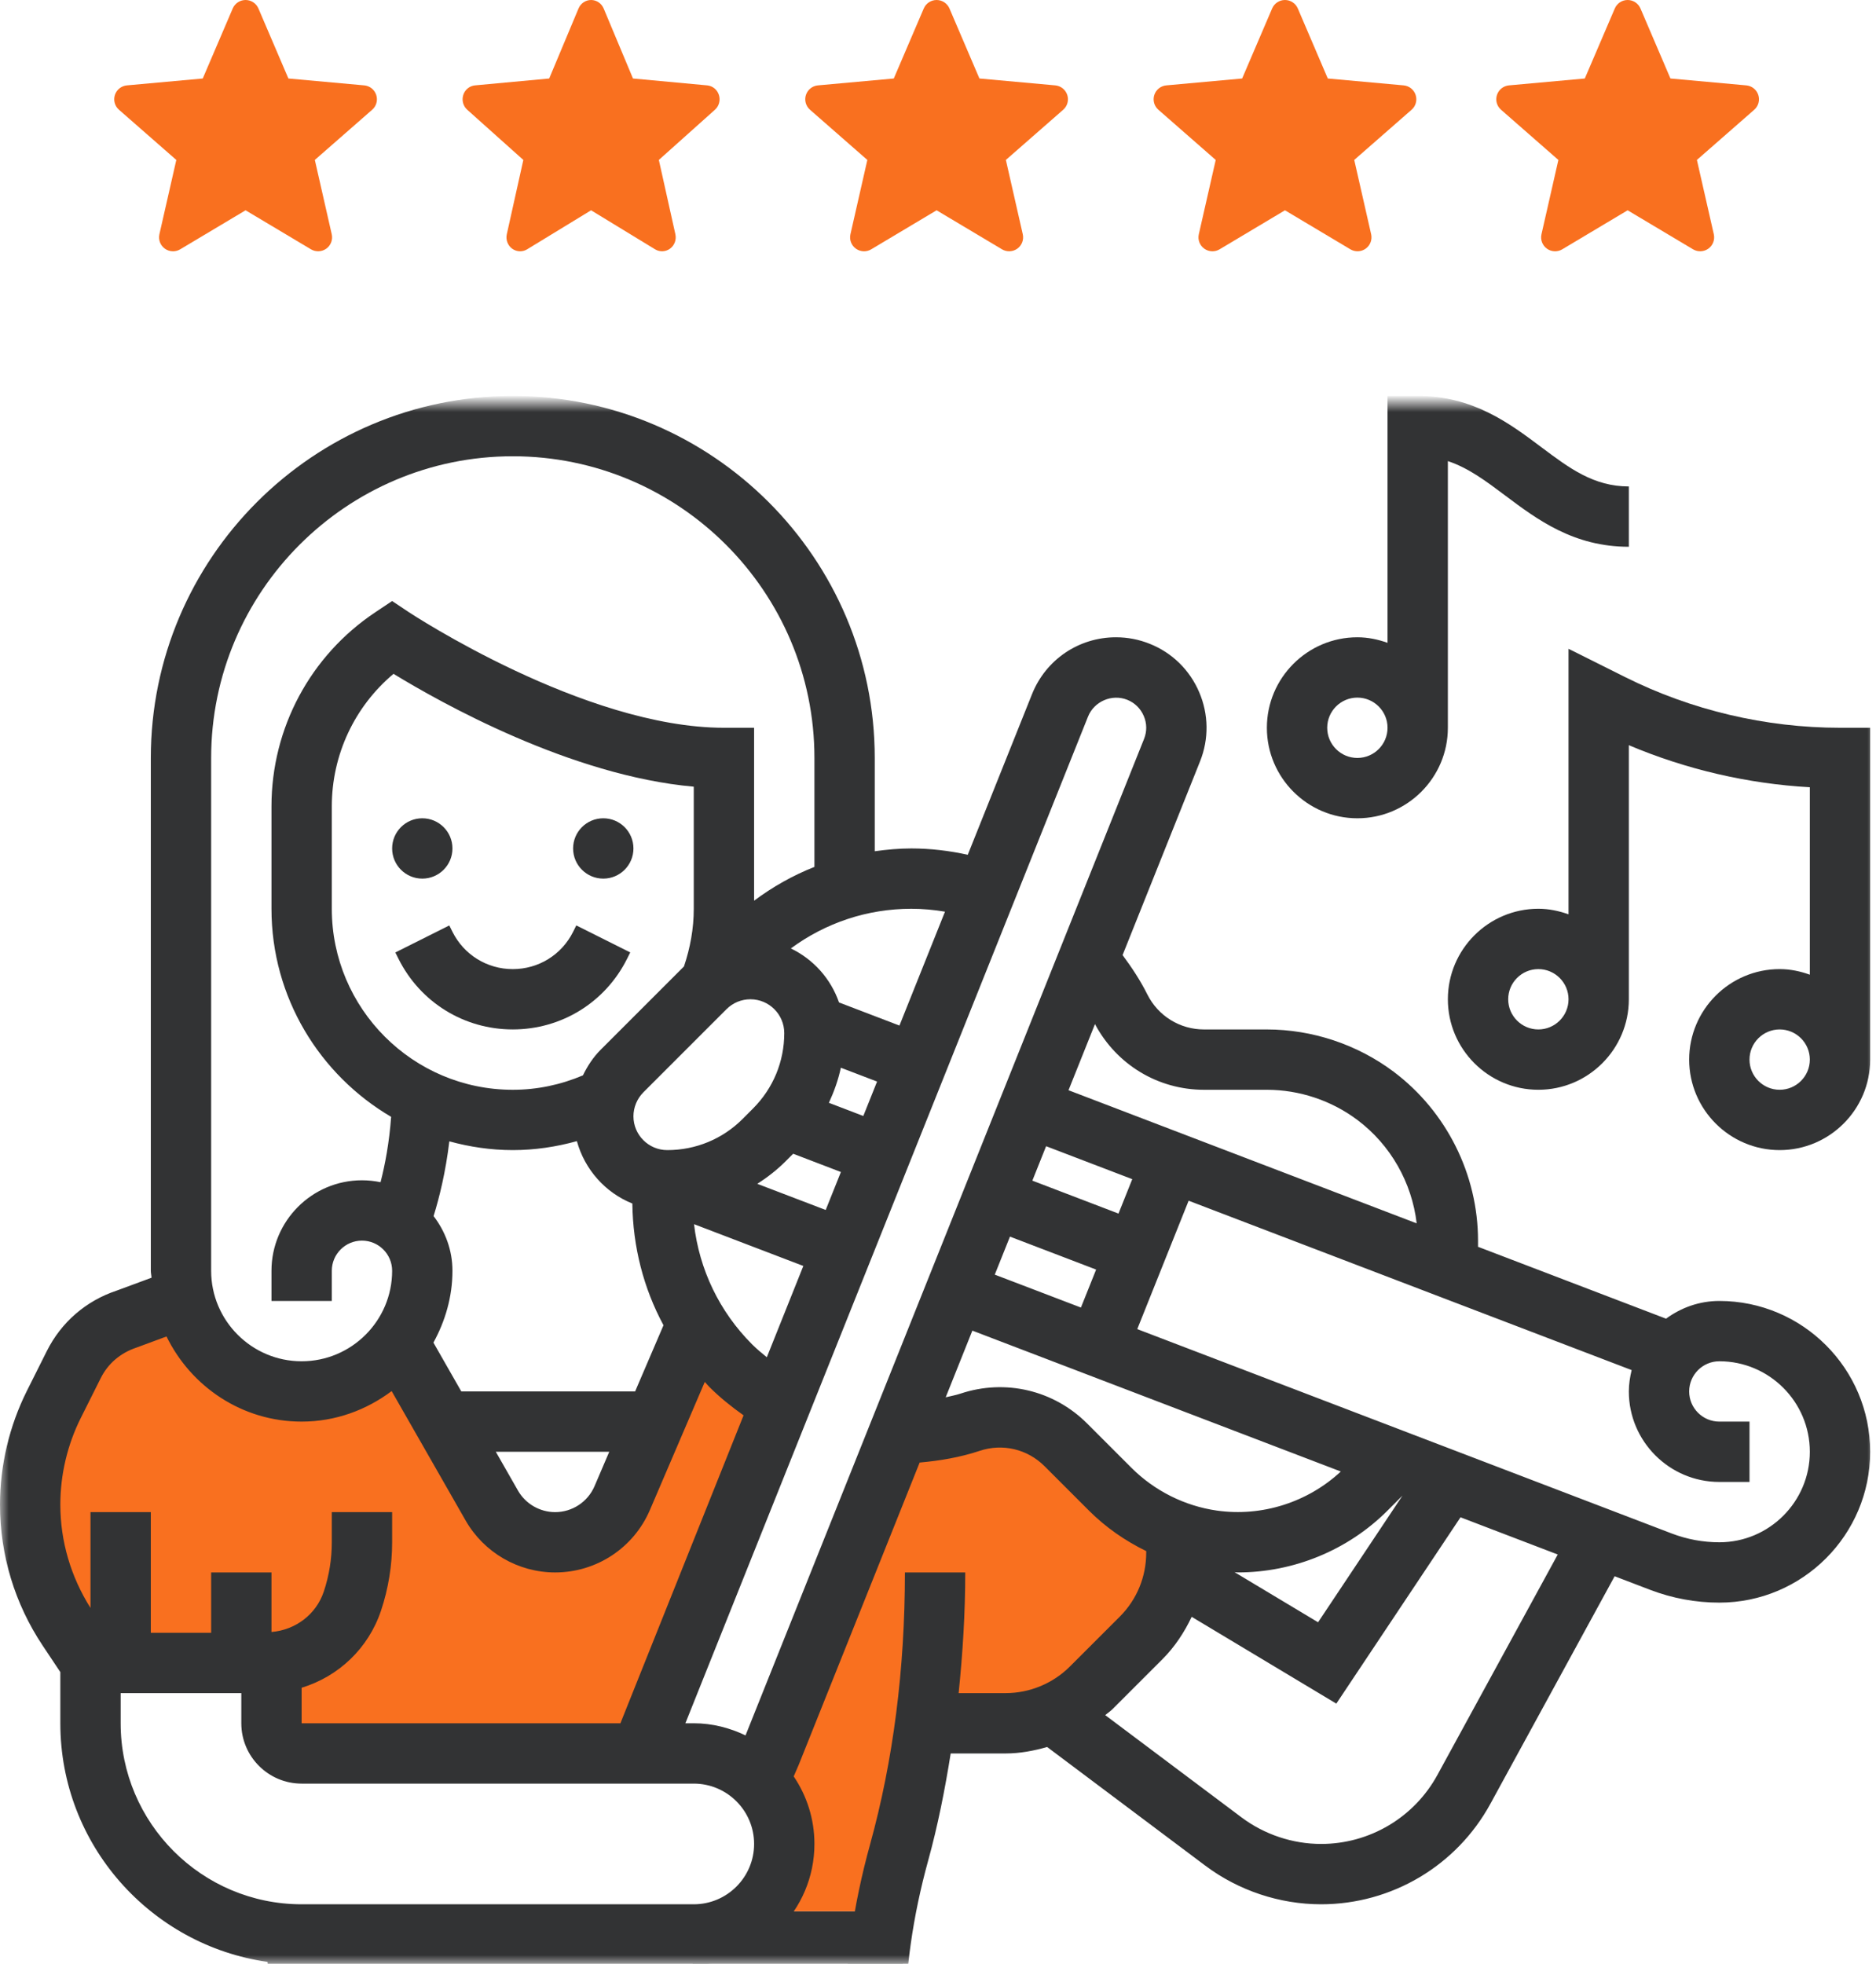 <svg width="107" height="112" viewBox="0 0 107 112" fill="none" xmlns="http://www.w3.org/2000/svg">
<mask id="mask0" mask-type="alpha" maskUnits="userSpaceOnUse" x="0" y="23" width="107" height="89">
<path d="M0 23H107V112H85.349H63.698H0V23Z" fill="#C4C4C4"/>
</mask>
<g mask="url(#mask0)">
<path d="M51.5 109V112H39.5V109H51.5Z" fill="#323334"/>
<path d="M3.297 79.121L9.89 74.176L14.835 79.121L21.978 76.923L29.121 87.363L34.615 86.813L39.56 77.472L44.505 80.22L37.363 98.901H15.934L14.835 95.055L2.747 92.308L3.297 79.121Z" fill="#F9701F"/>
<path d="M45.055 100L51.648 81.319L60.44 82.418L68.132 87.363L62.088 97.253L51.648 100L50.5 109H44.5L45.055 100Z" fill="#F9701F"/>
<path d="M24.086 50.108C25.036 50.108 25.806 49.338 25.806 48.387C25.806 47.437 25.036 46.667 24.086 46.667C23.136 46.667 22.366 47.437 22.366 48.387C22.366 49.338 23.136 50.108 24.086 50.108Z" fill="#323334"/>
<path d="M34.409 50.108C35.359 50.108 36.129 49.338 36.129 48.387C36.129 47.437 35.359 46.667 34.409 46.667C33.459 46.667 32.688 47.437 32.688 48.387C32.688 49.338 33.459 50.108 34.409 50.108Z" fill="#323334"/>
<path d="M25.626 52.779L22.548 54.319L22.729 54.682C23.971 57.166 26.469 58.709 29.247 58.709C32.026 58.709 34.524 57.166 35.766 54.68L35.947 54.317L32.869 52.777L32.688 53.142C32.033 54.453 30.715 55.269 29.247 55.269C27.78 55.269 26.462 54.453 25.807 53.142L25.626 52.779Z" fill="#323334"/>
<path d="M77.419 46.667C80.265 46.667 82.581 44.351 82.581 41.505V26.297C83.75 26.684 84.748 27.432 85.849 28.258C87.676 29.629 89.749 31.183 92.903 31.183V27.742C90.895 27.742 89.514 26.704 87.914 25.505C86.087 24.134 84.014 22.581 80.86 22.581H79.14V36.661C78.599 36.468 78.025 36.344 77.419 36.344C74.574 36.344 72.258 38.66 72.258 41.505C72.258 44.351 74.574 46.667 77.419 46.667ZM77.419 39.785C78.367 39.785 79.14 40.556 79.14 41.505C79.14 42.455 78.367 43.226 77.419 43.226C76.471 43.226 75.699 42.455 75.699 41.505C75.699 40.556 76.471 39.785 77.419 39.785Z" fill="#323334"/>
<path d="M104.946 41.505C100.709 41.505 96.466 40.504 92.678 38.608L89.463 37.002V52.144C88.922 51.951 88.348 51.827 87.742 51.827C84.896 51.827 82.581 54.143 82.581 56.989C82.581 59.834 84.896 62.15 87.742 62.15C90.588 62.15 92.903 59.834 92.903 56.989V42.499C96.17 43.881 99.682 44.696 103.226 44.898V55.587C102.686 55.392 102.111 55.268 101.505 55.268C98.66 55.268 96.344 57.584 96.344 60.429C96.344 63.275 98.66 65.591 101.505 65.591C104.351 65.591 106.667 63.275 106.667 60.429V41.505H104.946ZM87.742 58.709C86.794 58.709 86.022 57.938 86.022 56.989C86.022 56.039 86.794 55.268 87.742 55.268C88.69 55.268 89.463 56.039 89.463 56.989C89.463 57.938 88.69 58.709 87.742 58.709ZM101.505 62.15C100.558 62.15 99.785 61.379 99.785 60.429C99.785 59.48 100.558 58.709 101.505 58.709C102.453 58.709 103.226 59.48 103.226 60.429C103.226 61.379 102.453 62.15 101.505 62.15Z" fill="#323334"/>
<path d="M98.065 74.194C96.924 74.194 95.88 74.577 95.025 75.205L84.301 71.105V70.753C84.301 66.983 82.5 63.381 79.484 61.118C77.414 59.565 74.847 58.71 72.258 58.71H68.676C67.296 58.71 66.056 57.944 65.438 56.709C65.043 55.917 64.554 55.178 64.028 54.469L68.446 43.422C68.957 42.144 68.939 40.74 68.397 39.474C67.854 38.204 66.849 37.223 65.578 36.717C64.965 36.47 64.317 36.344 63.651 36.344C61.529 36.344 59.649 37.619 58.861 39.592L55.198 48.748C54.14 48.516 53.063 48.387 51.974 48.387C51.271 48.387 50.577 48.452 49.892 48.547V43.226C49.892 31.842 40.631 22.581 29.247 22.581C17.863 22.581 8.602 31.842 8.602 43.226V72.473C8.602 72.609 8.637 72.735 8.642 72.869L6.646 73.607C4.902 74.187 3.489 75.413 2.667 77.058L1.529 79.331C0.53 81.332 0 83.572 0 85.81C0 88.681 0.841 91.46 2.434 93.849L3.441 95.36V98.279C3.441 105.206 8.59 110.938 15.257 111.888C15.393 113.104 15.484 114.312 15.484 115.484C15.484 120.172 12.258 126.694 12.224 126.758L10.982 129.247H56.117L54.871 126.758C54.839 126.692 51.613 120.184 51.613 115.484C51.613 112.449 52.06 109.292 52.941 106.104C53.483 104.141 53.891 102.09 54.224 100H57.364C58.178 100 58.963 99.849 59.725 99.632L68.75 106.402C70.643 107.821 72.986 108.602 75.35 108.602C79.377 108.602 83.078 106.405 85.007 102.87L92.093 89.894L94.121 90.67C95.386 91.152 96.712 91.398 98.065 91.398C102.808 91.398 106.667 87.539 106.667 82.796C106.667 78.052 102.808 74.194 98.065 74.194ZM68.676 62.151H72.258C74.108 62.151 75.942 62.761 77.419 63.871C79.31 65.288 80.53 67.442 80.802 69.769L60.944 62.176L62.453 58.405C63.684 60.716 66.047 62.151 68.676 62.151ZM79.993 85.295L75.178 92.519L70.415 89.662C70.479 89.664 70.543 89.676 70.606 89.676C73.777 89.676 76.876 88.416 79.14 86.149L79.993 85.295ZM69.407 86.149C67.577 85.889 65.85 85.024 64.54 83.716L62.008 81.184C60.107 79.282 57.337 78.627 54.782 79.479C54.507 79.572 54.221 79.618 53.939 79.689L55.46 75.886L76.475 83.921C74.584 85.679 71.971 86.513 69.407 86.149ZM56.738 72.693L57.605 70.525L62.519 72.404L61.652 74.57L56.738 72.693ZM63.795 69.211L58.882 67.332L59.666 65.369L64.58 67.248L63.795 69.211ZM62.056 40.869C62.402 40.003 63.417 39.559 64.296 39.91C64.721 40.081 65.053 40.406 65.234 40.828C65.418 41.256 65.423 41.714 65.251 42.145L42.522 98.971C41.624 98.541 40.631 98.279 39.57 98.279H39.092L62.056 40.869ZM42.901 76.673C41.031 74.802 39.885 72.404 39.585 69.815L45.819 72.198L43.737 77.404C43.45 77.168 43.162 76.936 42.901 76.673ZM36.224 79.355H26.312L24.721 76.569C25.392 75.346 25.806 73.963 25.806 72.473C25.806 71.296 25.395 70.223 24.73 69.354C25.058 68.299 25.418 66.849 25.628 65.092C26.784 65.407 27.993 65.591 29.247 65.591C30.502 65.591 31.721 65.407 32.903 65.08C33.351 66.701 34.524 68.019 36.067 68.638C36.096 71.1 36.705 73.468 37.843 75.58L36.224 79.355ZM34.749 82.796L33.91 84.757C33.523 85.655 32.642 86.237 31.663 86.237C30.789 86.237 29.975 85.765 29.541 85.005L28.28 82.796H34.749ZM47.959 60.893L50.025 61.682L49.24 63.645L47.277 62.894C47.572 62.252 47.812 61.588 47.959 60.893ZM47.095 69.005L43.195 67.515C43.764 67.148 44.304 66.732 44.795 66.242L45.239 65.798L47.962 66.84L47.095 69.005ZM42.947 63.221L42.359 63.811C41.211 64.96 39.684 65.591 38.058 65.591C36.994 65.591 36.129 64.726 36.129 63.663C36.129 63.155 36.336 62.658 36.693 62.298L41.438 57.553C41.803 57.189 42.286 56.989 42.803 56.989C43.866 56.989 44.731 57.855 44.731 58.918C44.731 60.542 44.098 62.07 42.947 63.221ZM39.57 51.828C39.57 52.958 39.367 54.059 39.011 55.116C39.009 55.117 39.007 55.119 39.006 55.121L34.261 59.866C33.836 60.291 33.507 60.793 33.249 61.328C31.985 61.863 30.644 62.151 29.247 62.151C23.554 62.151 18.925 57.521 18.925 51.828V45.987C18.925 43.045 20.224 40.292 22.445 38.429C25.134 40.072 32.552 44.242 39.57 44.865V51.828ZM53.899 51.993L51.301 58.488L47.854 57.17C47.382 55.812 46.391 54.706 45.106 54.09C47.088 52.63 49.468 51.828 51.974 51.828C52.623 51.828 53.266 51.886 53.899 51.993ZM12.043 43.226C12.043 33.739 19.761 26.021 29.247 26.021C38.734 26.021 46.452 33.739 46.452 43.226V49.44C45.228 49.922 44.077 50.572 43.011 51.367V41.505H41.29C33.32 41.505 23.419 34.978 23.319 34.913L22.366 34.278L21.413 34.913C17.7 37.385 15.484 41.528 15.484 45.987V51.828C15.484 56.884 18.233 61.302 22.309 63.694C22.202 65.158 21.963 66.424 21.705 67.422C21.363 67.351 21.008 67.312 20.645 67.312C17.8 67.312 15.484 69.627 15.484 72.473V74.194H18.925V72.473C18.925 71.523 19.697 70.753 20.645 70.753C21.593 70.753 22.366 71.523 22.366 72.473C22.366 75.319 20.05 77.634 17.204 77.634C14.359 77.634 12.043 75.319 12.043 72.473V43.226ZM4.607 80.869L5.745 78.596C6.156 77.772 6.861 77.161 7.785 76.853L9.498 76.22C10.897 79.083 13.81 81.075 17.204 81.075C19.135 81.075 20.901 80.413 22.338 79.334L26.555 86.711C27.599 88.54 29.555 89.677 31.663 89.677C34.02 89.677 36.143 88.279 37.07 86.111L40.198 78.811C40.289 78.907 40.37 79.011 40.465 79.105C41.062 79.702 41.722 80.229 42.41 80.717L35.386 98.279H17.204V96.253C19.302 95.616 21.013 94.011 21.733 91.852C22.152 90.594 22.366 89.283 22.366 87.957V86.237H18.925V87.957C18.925 88.913 18.772 89.856 18.469 90.765C18.03 92.081 16.846 92.96 15.484 93.073V89.677H12.043V93.118H8.602V86.237H5.161V91.701C4.045 89.932 3.441 87.905 3.441 85.81C3.441 84.103 3.843 82.395 4.607 80.869ZM6.882 98.279V96.559H13.763V98.279C13.763 100.177 15.307 101.72 17.204 101.72H39.57C41.468 101.72 43.011 103.264 43.011 105.161C43.011 107.059 41.468 108.602 39.57 108.602H17.204C11.511 108.602 6.882 103.972 6.882 98.279ZM54.677 96.559C54.907 94.316 55.054 92.029 55.054 89.677H51.613C51.613 95.197 50.944 100.415 49.626 105.187C48.661 108.674 48.172 112.139 48.172 115.484C48.172 119.033 49.615 123.207 50.682 125.806H16.415C17.481 123.207 18.925 119.033 18.925 115.484C18.925 114.359 18.847 113.204 18.735 112.043H39.57C43.365 112.043 46.452 108.957 46.452 105.161C46.452 103.735 46.015 102.41 45.27 101.309L45.56 100.638L52.453 83.41C53.614 83.307 54.763 83.112 55.873 82.744C57.182 82.304 58.601 82.642 59.577 83.618L62.109 86.15C63.059 87.1 64.172 87.874 65.376 88.459V88.549C65.376 89.929 64.84 91.226 63.866 92.2L61.015 95.049C60.053 96.009 58.724 96.559 57.364 96.559H54.677ZM81.987 101.221C80.662 103.651 78.12 105.161 75.351 105.161C73.727 105.161 72.117 104.623 70.816 103.649L63.038 97.815C63.171 97.698 63.32 97.605 63.446 97.48L66.297 94.63C67.007 93.92 67.551 93.092 67.969 92.208L76.219 97.158L83.302 86.532L88.848 88.654L81.987 101.221ZM98.065 87.957C97.134 87.957 96.222 87.788 95.351 87.456L64.865 75.8L67.795 68.477L93.063 78.137C92.969 78.531 92.903 78.933 92.903 79.355C92.903 82.2 95.219 84.516 98.065 84.516H99.785V81.075H98.065C97.117 81.075 96.344 80.305 96.344 79.355C96.344 78.405 97.117 77.634 98.065 77.634C100.91 77.634 103.226 79.95 103.226 82.796C103.226 85.641 100.91 87.957 98.065 87.957Z" fill="#323334"/>
</g>
<path d="M9.402 14.181C9.541 14.281 9.704 14.332 9.868 14.332C10.01 14.332 10.151 14.294 10.277 14.219L14.007 11.993L17.736 14.218C18.009 14.381 18.353 14.367 18.612 14.18C18.871 13.993 18.992 13.671 18.921 13.359L17.957 9.121L21.226 6.26C21.467 6.051 21.558 5.719 21.459 5.416C21.361 5.113 21.092 4.898 20.774 4.869L16.449 4.477L14.739 0.482C14.613 0.19 14.326 0 14.007 0C13.688 0 13.4 0.19 13.274 0.483L11.564 4.477L7.239 4.869C6.921 4.899 6.652 5.113 6.554 5.416C6.455 5.719 6.547 6.051 6.787 6.26L10.056 9.122L9.092 13.36C9.022 13.671 9.143 13.993 9.402 14.181Z" fill="#F9701F"/>
<path d="M29.209 14.181C29.345 14.281 29.505 14.332 29.665 14.332C29.804 14.332 29.941 14.294 30.065 14.219L33.713 11.993L37.362 14.218C37.628 14.381 37.966 14.367 38.218 14.18C38.472 13.993 38.59 13.671 38.521 13.359L37.578 9.121L40.776 6.26C41.011 6.051 41.101 5.719 41.004 5.416C40.908 5.113 40.645 4.898 40.334 4.869L36.103 4.477L34.43 0.482C34.306 0.19 34.026 0 33.713 0C33.401 0 33.12 0.19 32.997 0.483L31.324 4.477L27.093 4.869C26.782 4.899 26.519 5.113 26.423 5.416C26.326 5.719 26.416 6.051 26.651 6.26L29.849 9.122L28.906 13.36C28.837 13.671 28.956 13.993 29.209 14.181Z" fill="#F9701F"/>
<path d="M48.816 14.181C48.955 14.281 49.118 14.332 49.282 14.332C49.424 14.332 49.564 14.294 49.69 14.219L53.42 11.993L57.15 14.218C57.422 14.381 57.767 14.367 58.025 14.18C58.284 13.993 58.406 13.671 58.335 13.359L57.371 9.121L60.64 6.26C60.88 6.051 60.971 5.719 60.873 5.416C60.774 5.113 60.506 4.898 60.187 4.869L55.863 4.477L54.153 0.482C54.026 0.19 53.739 0 53.42 0C53.101 0 52.814 0.19 52.688 0.483L50.978 4.477L46.652 4.869C46.334 4.899 46.066 5.113 45.967 5.416C45.869 5.719 45.961 6.051 46.201 6.26L49.47 9.122L48.506 13.36C48.435 13.671 48.556 13.993 48.816 14.181Z" fill="#F9701F"/>
<path d="M68.686 14.181C68.825 14.281 68.988 14.332 69.152 14.332C69.294 14.332 69.434 14.294 69.56 14.219L73.29 11.993L77.02 14.218C77.292 14.381 77.637 14.367 77.895 14.18C78.154 13.993 78.275 13.671 78.205 13.359L77.241 9.121L80.51 6.26C80.75 6.051 80.841 5.719 80.743 5.416C80.644 5.113 80.376 4.898 80.057 4.869L75.732 4.477L74.022 0.482C73.896 0.19 73.609 0 73.29 0C72.971 0 72.684 0.19 72.558 0.483L70.847 4.477L66.522 4.869C66.204 4.899 65.936 5.113 65.837 5.416C65.739 5.719 65.83 6.051 66.071 6.26L69.34 9.122L68.376 13.36C68.305 13.671 68.426 13.993 68.686 14.181Z" fill="#F9701F"/>
<path d="M88.229 14.181C88.368 14.281 88.531 14.332 88.696 14.332C88.837 14.332 88.978 14.294 89.104 14.219L92.834 11.993L96.564 14.218C96.836 14.381 97.18 14.367 97.439 14.18C97.698 13.993 97.819 13.671 97.749 13.359L96.785 9.121L100.054 6.26C100.294 6.051 100.385 5.719 100.287 5.416C100.188 5.113 99.919 4.898 99.601 4.869L95.276 4.477L93.566 0.482C93.44 0.19 93.153 0 92.834 0C92.515 0 92.228 0.19 92.102 0.483L90.391 4.477L86.066 4.869C85.748 4.899 85.48 5.113 85.381 5.416C85.282 5.719 85.374 6.051 85.615 6.26L88.884 9.122L87.92 13.36C87.849 13.671 87.97 13.993 88.229 14.181Z" fill="#F9701F"/>
</svg>
